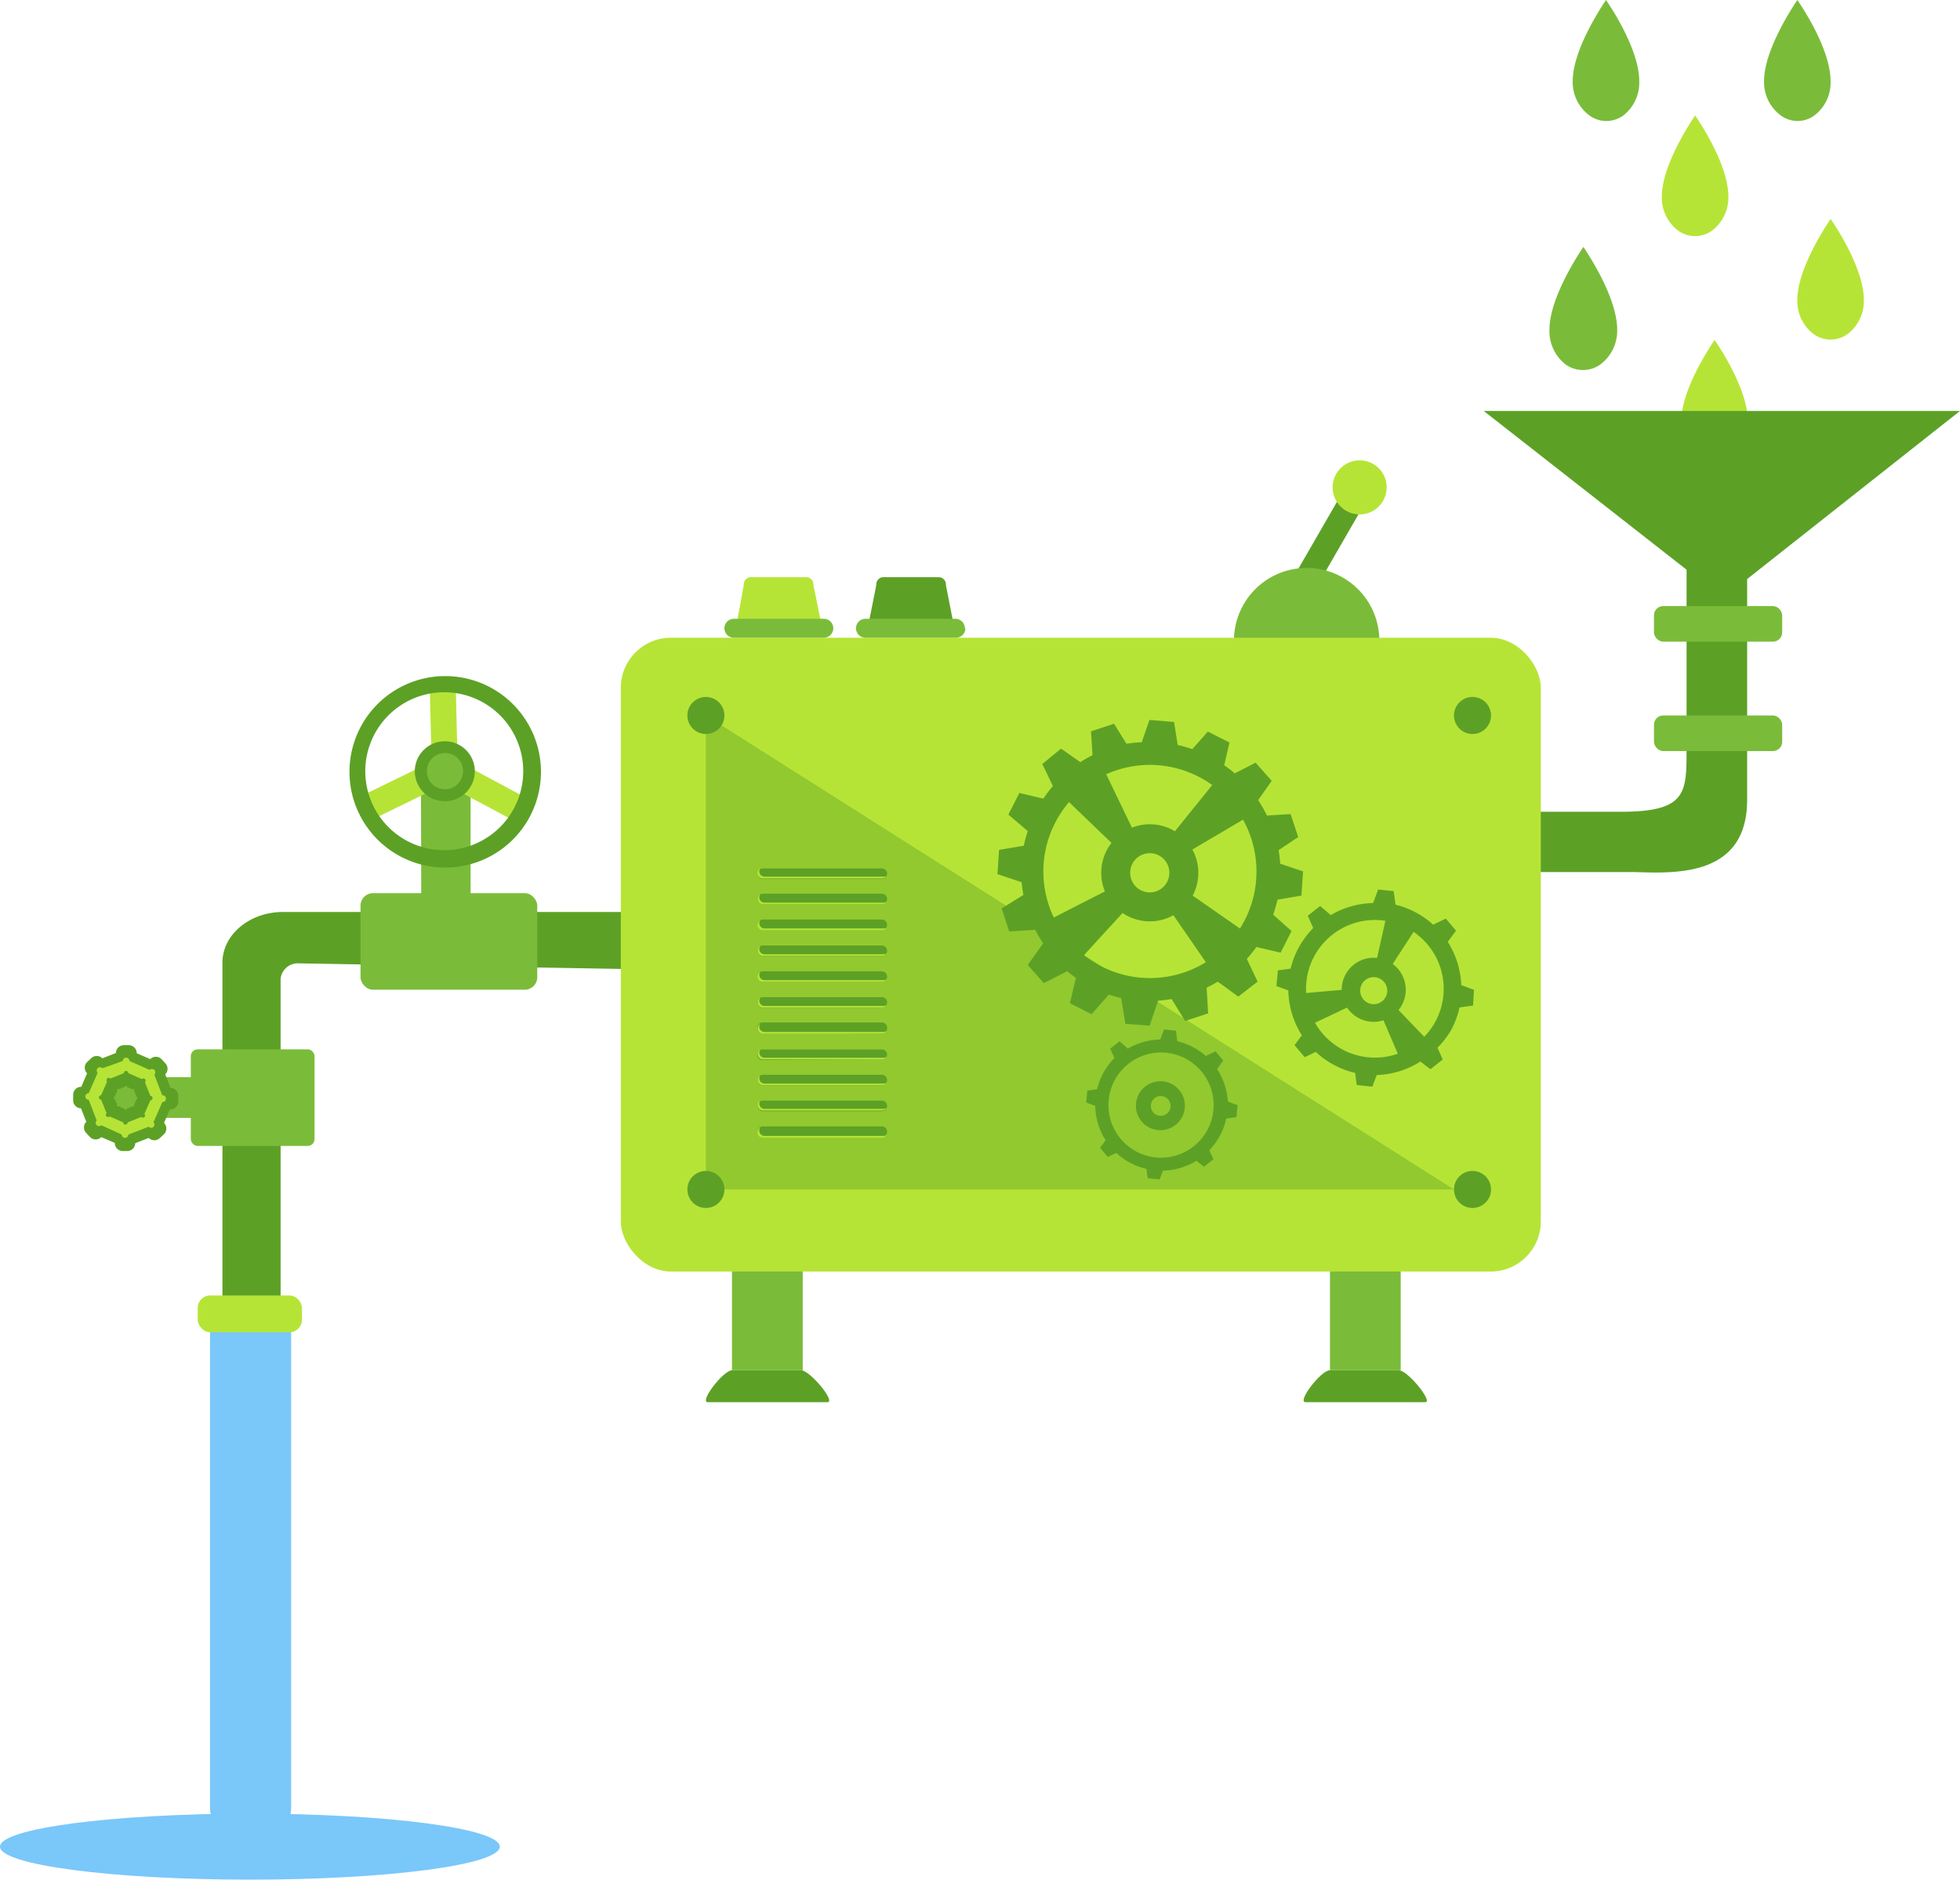 <svg xmlns="http://www.w3.org/2000/svg" viewBox="0 0 144.94 139"><defs><style>.cls-1{fill:#7ac7fa}.cls-2{fill:#7abc39}.cls-3{fill:#b6e436}.cls-4,.cls-5{fill:#5ca126}.cls-5{opacity:.4}</style></defs><title>Recurso 3</title><g id="Capa_2" data-name="Capa 2"><g id="Capa_1-2" data-name="Capa 1"><path class="cls-1" d="M15.53 96.92v36.69a3 3 0 0 0 3 3 3 3 0 0 0 3-3V96.92z"/><path id="_Trazado_" data-name="&amp;lt;Trazado&amp;gt;" class="cls-2" d="M118.76 8.95a2.14 2.14 0 0 0 1.24-.38A3.06 3.06 0 0 0 121.22 6c0-2.19-1.84-5.11-2.46-6-.62.93-2.46 3.84-2.46 6a3.06 3.06 0 0 0 1.24 2.54 2.15 2.15 0 0 0 1.22.41z"/><path id="_Trazado_2" data-name="&amp;lt;Trazado&amp;gt;" class="cls-3" d="M125.35 17.46a2.15 2.15 0 0 0 1.22-.38 3.06 3.06 0 0 0 1.24-2.54c0-2.19-1.84-5.11-2.46-6-.62.93-2.46 3.84-2.46 6a3.06 3.06 0 0 0 1.24 2.54 2.15 2.15 0 0 0 1.22.38z"/><path id="_Trazado_3" data-name="&amp;lt;Trazado&amp;gt;" class="cls-3" d="M135.37 25.11a2.14 2.14 0 0 0 1.22-.38 3.06 3.06 0 0 0 1.24-2.54c0-2.19-1.84-5.11-2.46-6-.62.93-2.46 3.84-2.46 6a3.06 3.06 0 0 0 1.24 2.54 2.15 2.15 0 0 0 1.22.38z"/><path id="_Trazado_4" data-name="&amp;lt;Trazado&amp;gt;" class="cls-2" d="M132.91 8.95a2.15 2.15 0 0 0 1.22-.38A3.05 3.05 0 0 0 135.37 6c0-2.19-1.84-5.11-2.46-6-.62.93-2.46 3.84-2.46 6a3.06 3.06 0 0 0 1.24 2.54 2.15 2.15 0 0 0 1.22.41z"/><path id="_Trazado_5" data-name="&amp;lt;Trazado&amp;gt;" class="cls-3" d="M126.79 34.06a2.15 2.15 0 0 0 1.22-.38 3.06 3.06 0 0 0 1.24-2.54c0-2.19-1.84-5.11-2.46-6-.62.93-2.46 3.84-2.46 6a3.06 3.06 0 0 0 1.24 2.54 2.15 2.15 0 0 0 1.22.38z"/><path id="_Trazado_6" data-name="&amp;lt;Trazado&amp;gt;" class="cls-2" d="M117.08 27.36a2.18 2.18 0 0 0 1.24-.39 3.11 3.11 0 0 0 1.27-2.58c0-2.23-1.87-5.19-2.5-6.13-.63.94-2.51 3.91-2.51 6.13a3.11 3.11 0 0 0 1.26 2.61 2.19 2.19 0 0 0 1.24.36z"/><path class="cls-4" d="M144.94 30.39h-35.22l15 11.74v13.2a2.29 2.29 0 0 0 0 .23c0 3.13-.08 4.47-4.86 4.47H108a2.23 2.23 0 1 0 0 4.46h12.92c3.07.1 8.28.32 8.28-5.35V42.82z"/><rect class="cls-2" x="122.31" y="44.82" width="9.48" height="2.63" rx=".68" ry=".68"/><rect class="cls-2" x="122.31" y="52.91" width="9.48" height="2.63" rx=".68" ry=".68"/><path class="cls-2" d="M10.02 79.66h5.51v3.01h-5.51zM31.13 58A1.84 1.84 0 0 1 33 56.17 1.84 1.84 0 0 1 34.8 58v12.82a1.84 1.84 0 0 1-1.8 1.84 1.84 1.84 0 0 1-1.84-1.84z"/><path class="cls-4" d="M20.93 67.44h30v4.3l-28.8-.5a1.28 1.28 0 0 0-1.38 1.16v25.36h-4.3V71.22c-.02-2.09 2-3.78 4.48-3.78z"/><rect class="cls-2" x="26.66" y="66.05" width="13.07" height="7.14" rx=".92" ry=".92"/><path class="cls-4" d="M13.19 81.46v-.41a.59.59 0 0 0-.58-.6l-.39-1a.59.59 0 0 0 0-.83l-.28-.3a.59.59 0 0 0-.83 0l-1-.43a.59.59 0 0 0-.58-.6h-.36a.59.59 0 0 0-.6.58l-1 .39a.59.59 0 0 0-.83 0l-.3.28a.59.59 0 0 0 0 .83l-.43 1a.59.59 0 0 0-.6.58v.41a.59.59 0 0 0 .58.6l.39 1a.59.59 0 0 0 0 .83l.28.3a.59.59 0 0 0 .83 0l1 .43a.59.59 0 0 0 .58.6h.33a.59.59 0 0 0 .6-.58l1-.39a.59.59 0 0 0 .83 0l.3-.28a.59.59 0 0 0 0-.83l.43-1a.59.59 0 0 0 .63-.58z"/><path class="cls-3" d="M12.27 81.23A.24.24 0 0 0 12 81l-.59-1.53a.24.24 0 0 0-.34-.35l-1.5-.66a.24.24 0 1 0-.49 0L7.57 79a.24.24 0 0 0-.35.34l-.66 1.5a.24.24 0 1 0 0 .49l.59 1.53a.24.24 0 1 0 .34.35L9 83.9a.24.24 0 0 0 .49 0l1.51-.58a.24.24 0 0 0 .17.08.24.24 0 0 0 .18-.41l.66-1.5a.24.24 0 0 0 .26-.26z"/><path class="cls-4" d="M11.28 81.21a.16.16 0 0 0-.16-.17l-.4-1a.16.16 0 0 0-.23-.24l-1-.44a.16.16 0 0 0-.33 0l-1 .4a.16.16 0 1 0-.24.23l-.44 1a.16.16 0 1 0 0 .33l.4 1a.16.16 0 1 0 .23.24l1 .44a.16.16 0 0 0 .33 0l1-.4a.16.16 0 1 0 .24-.23l.44-1a.16.16 0 0 0 .16-.16z"/><path class="cls-2" d="M10.17 81.19a.07.07 0 0 0-.07-.07l-.18-.45a.07.07 0 0 0-.1-.1l-.45-.2a.07.07 0 0 0-.07-.07.07.07 0 0 0-.07.07l-.45.18a.07.07 0 0 0-.1.1l-.2.45a.07.07 0 0 0 0 .15l.18.45a.07.07 0 0 0 0 .1h.1l.45.2a.07.07 0 1 0 .14 0l.45-.18h.1a.07.07 0 0 0 0-.1l.2-.44a.07.07 0 0 0 .07-.09z"/><path class="cls-3" transform="rotate(-1.39 32.737 53.988)" d="M31.86 50.76h1.92v6.31h-1.92z"/><path class="cls-3" transform="rotate(-61.84 36.154 58.62)" d="M35.2 55.47h1.92v6.31H35.2z"/><path class="cls-3" transform="rotate(-26 29.757 58.447)" d="M26.61 57.49h6.31v1.92h-6.31z"/><path class="cls-4" d="M32.73 50A7.08 7.08 0 1 0 40 56.86 7.08 7.08 0 0 0 32.73 50zM33 62.87a5.84 5.84 0 1 1 5.69-6 5.84 5.84 0 0 1-5.69 6z"/><circle class="cls-4" cx="32.9" cy="57.03" r="2.22" transform="rotate(-1.39 33.109 57.29)"/><circle class="cls-2" cx="32.9" cy="57.03" r="1.34" transform="rotate(-1.39 32.702 56.874)"/><rect class="cls-2" x="14.11" y="77.6" width="9.15" height="7.14" rx=".5" ry=".5"/><path class="cls-4" transform="rotate(-60.01 98.4 39.758)" d="M94.87 38.84h7.06v1.84h-7.06z"/><circle class="cls-3" cx="100.54" cy="36.05" r="2" transform="rotate(-5.31 100.444 35.994)"/><path class="cls-2" d="M96.62 42a5.37 5.37 0 0 0-5.37 5.37H102A5.37 5.37 0 0 0 96.62 42z"/><rect class="cls-3" x="14.62" y="95.8" width="7.71" height="2.72" rx=".92" ry=".92"/><path class="cls-4" d="M61.19 103.69h-8.85c-.65 0 1.14-2.36 1.8-2.36h5.1c.65 0 2.6 2.36 1.95 2.36zM105.4 103.69h-8.86c-.65 0 1.14-2.36 1.8-2.36h5.1c.66 0 2.56 2.36 1.96 2.36z"/><path class="cls-2" d="M54.13 92.99h5.23v8.34h-5.23zM98.35 92.99h5.23v8.34h-5.23z"/><rect class="cls-3" x="45.91" y="47.16" width="68.03" height="46.87" rx="3.7" ry="3.7"/><path class="cls-3" d="M60.81 46.49a.6.6 0 0 1-.6.59H55a.6.6 0 0 1-.59-.59l.59-3.22a.55.55 0 0 1 .48-.59h4.19a.55.55 0 0 1 .48.59z"/><path class="cls-2" d="M61.62 46.46a.7.7 0 0 1-.7.7h-6.65a.7.7 0 0 1-.7-.7.7.7 0 0 1 .7-.7h6.65a.7.7 0 0 1 .7.7z"/><path class="cls-4" d="M70.58 46.49a.6.6 0 0 1-.6.59h-5.23a.59.59 0 0 1-.59-.59l.64-3.22a.55.55 0 0 1 .48-.59h4.19a.55.55 0 0 1 .48.59z"/><path class="cls-2" d="M71.39 46.46a.7.7 0 0 1-.7.7H64a.7.7 0 0 1-.7-.7.7.7 0 0 1 .7-.7h6.65a.7.7 0 0 1 .7.7z"/><path class="cls-5" d="M52.2 52.91v35.05h55.32L52.2 52.91z"/><path class="cls-4" d="M75.38 58.64l-.81 1.6L76 61.46a9.53 9.53 0 0 0-.29 1.08l-1.83.31-.12 1.79 1.79.6a9.44 9.44 0 0 0 .13.94l-1.61 1 .56 1.7 1.92-.12a9.55 9.55 0 0 0 .59 1L76 71.36l1.19 1.34 1.73-.88c.21.17.42.34.64.49l-.44 1.88 1.6.81L82 73.55q.45.15.91.26l.31 1.9 1.79.14.63-1.85a9.83 9.83 0 0 0 1-.12l1 1.62 1.7-.56-.11-1.9q.42-.2.82-.45l1.52 1.11L93 72.59l-.8-1.68a9.49 9.49 0 0 0 .71-.88l1.79.42.81-1.6-1.36-1.21a9.65 9.65 0 0 0 .32-1.11l1.77-.3.12-1.79-1.69-.57a9.76 9.76 0 0 0-.12-1L96 61.9l-.56-1.7-1.75.11a9.65 9.65 0 0 0-.65-1.14l1-1.43-1.19-1.34-1.54.79a9.67 9.67 0 0 0-.78-.6l.39-1.68-1.6-.81-1.15 1.3a9.61 9.61 0 0 0-1.08-.31l-.27-1.7-1.82-.15-.57 1.65a9.68 9.68 0 0 0-1.13.11l-.92-1.48-1.7.56.11 1.77a9.56 9.56 0 0 0-.9.51l-1.43-1-1.38 1.14.78 1.63a9.52 9.52 0 0 0-.71.93zm13.24-1.21A7.88 7.88 0 1 1 78 60.9a7.87 7.87 0 0 1 10.62-3.47z"/><path class="cls-4" d="M84.02 61.86l-1.31.97-4.1-3.94 2.93-2.18 2.48 5.15zM87.55 63.19l-1.07-1.22 3.57-4.42 2.42 2.74-4.92 2.9zM82.82 65.35l1 1.28-3.84 4.2-2.25-2.88 5.09-2.6zM86.12 66.74l1.14-1.16 4.67 3.25-2.56 2.61-3.25-4.7z"/><path class="cls-4" d="M83.35 67.72a3.59 3.59 0 1 0-1.5-4.85 3.59 3.59 0 0 0 1.5 4.85zm2.33-4.47a1.45 1.45 0 1 1-1.95.64 1.45 1.45 0 0 1 1.95-.64zM107.31 76.17a6.39 6.39 0 0 0 .62-1.67l1-.14.07-1.16-.94-.35a6.43 6.43 0 0 0-1-3.2l.61-.83-.75-.89-.94.45a6.43 6.43 0 0 0-2.78-1.48l-.14-1-1.15-.12-.37 1a6.44 6.44 0 0 0-3.13.89l-.79-.67-.91.72.4.91a6.41 6.41 0 0 0-1.67 3l-.94.13-.11 1.16.88.32a6.43 6.43 0 0 0 1 3.32l-.54.73.75.89.82-.39a6.43 6.43 0 0 0 2.91 1.55l.12.9 1.15.12.33-.86a6.43 6.43 0 0 0 3.23-1l.74.57.91-.72-.39-.87a6.42 6.42 0 0 0 1.01-1.31zm-8.06 1.43a5.09 5.09 0 1 1 6.9-2.06 5.09 5.09 0 0 1-6.9 2.06z"/><path class="cls-4" d="M102.74 71.67l-1-.41.82-3.67 2.24.91-2.06 3.17zM100.03 73.13l.3 1.04-3.4 1.61-.66-2.32 3.76-.33zM102 74.74l.89-.6 2.6 2.71-2 1.36-1.49-3.47z"/><path class="cls-4" d="M99.77 74.72a2.37 2.37 0 1 0 .29-3.34 2.37 2.37 0 0 0-.29 3.34zm2.54-2.15a1 1 0 1 1-1.35-.09 1 1 0 0 1 1.34.08zM90.2 84a4.9 4.9 0 0 0 .48-1.28l.75-.11.09-.88-.72-.27a4.92 4.92 0 0 0-.8-2.4l.46-.63-.57-.68-.72.34A4.92 4.92 0 0 0 87.06 77l-.1-.78-.88-.09-.28.74a4.92 4.92 0 0 0-2.4.68l-.61-.55-.69.55.31.69a4.9 4.9 0 0 0-1.28 2.31l-.72.1-.09.88.67.25a4.92 4.92 0 0 0 .77 2.54l-.41.56.57.68.63-.3a4.93 4.93 0 0 0 2.23 1.18l.09.69.88.09.25-.65a4.93 4.93 0 0 0 2.47-.73l.57.44.69-.55-.3-.67A4.91 4.91 0 0 0 90.2 84zM84 85.14a3.89 3.89 0 1 1 5.28-1.57A3.89 3.89 0 0 1 84 85.14z"/><path class="cls-4" d="M84.43 82.94a1.81 1.81 0 1 0 .22-2.56 1.81 1.81 0 0 0-.22 2.56zm1.94-1.65a.73.73 0 1 1-1-.07.73.73 0 0 1 1 .07z"/><circle class="cls-4" cx="52.2" cy="52.91" r="1.37"/><circle class="cls-4" cx="52.2" cy="87.96" r="1.37"/><circle class="cls-4" cx="108.89" cy="87.96" r="1.37"/><circle class="cls-4" cx="108.89" cy="52.91" r="1.37"/><path class="cls-4" d="M65.21 84.08a.39.39 0 0 0 .39-.39.39.39 0 0 0-.39-.39h-8.8a.39.39 0 0 0-.39.39.39.39 0 0 0 .39.39z"/><path class="cls-3" d="M65.34 84h-8.8a.39.39 0 0 1-.33-.6.39.39 0 0 0 .21.73h8.8a.39.39 0 0 0 .33-.19.39.39 0 0 1-.21.06z"/><path class="cls-4" d="M65.21 82.17a.39.39 0 0 0 .39-.39.39.39 0 0 0-.39-.39h-8.8a.39.39 0 0 0-.39.39.39.39 0 0 0 .39.39z"/><path class="cls-3" d="M65.34 82h-8.8a.39.39 0 0 1-.39-.39.39.39 0 0 1 .06-.21.39.39 0 0 0 .21.72h8.8a.39.39 0 0 0 .33-.19.39.39 0 0 1-.21.07z"/><path class="cls-4" d="M65.21 80.26a.39.39 0 0 0 .39-.39.39.39 0 0 0-.39-.39h-8.8a.39.39 0 0 0-.39.39.39.39 0 0 0 .39.39z"/><path class="cls-3" d="M65.34 80.13h-8.8a.39.39 0 0 1-.33-.6.39.39 0 0 0 .21.72h8.8a.39.39 0 0 0 .33-.19.39.39 0 0 1-.21.07z"/><path class="cls-4" d="M65.21 78.34a.39.39 0 0 0 .39-.34.39.39 0 0 0-.39-.39h-8.8A.39.39 0 0 0 56 78a.39.39 0 0 0 .39.39z"/><path class="cls-3" d="M65.34 78.22h-8.8a.39.39 0 0 1-.39-.39.39.39 0 0 1 .06-.21.39.39 0 0 0 .21.72h8.8a.39.39 0 0 0 .33-.19.39.39 0 0 1-.21.07z"/><path class="cls-4" d="M65.21 76.43a.39.39 0 0 0 .39-.43.39.39 0 0 0-.39-.39h-8.8A.39.39 0 0 0 56 76a.39.39 0 0 0 .39.39z"/><path class="cls-3" d="M65.34 76.31h-8.8a.39.39 0 0 1-.33-.6.39.39 0 0 0 .21.72h8.8a.39.39 0 0 0 .33-.19.39.39 0 0 1-.21.07z"/><path class="cls-4" d="M65.21 74.52a.39.39 0 0 0 .39-.39.39.39 0 0 0-.39-.39h-8.8a.39.39 0 0 0-.39.39.39.39 0 0 0 .39.39z"/><path class="cls-3" d="M65.34 74.39h-8.8a.39.39 0 0 1-.33-.6.39.39 0 0 0 .21.72h8.8a.39.39 0 0 0 .33-.19.39.39 0 0 1-.21.07z"/><path class="cls-4" d="M65.21 72.61a.39.39 0 0 0 .39-.39.39.39 0 0 0-.39-.39h-8.8a.39.39 0 0 0-.39.39.39.39 0 0 0 .39.39z"/><path class="cls-3" d="M65.34 72.48h-8.8a.39.39 0 0 1-.33-.6.39.39 0 0 0 .21.73h8.8a.39.39 0 0 0 .33-.19.39.39 0 0 1-.21.06z"/><path class="cls-4" d="M65.21 70.7a.39.39 0 0 0 .39-.39.39.39 0 0 0-.39-.39h-8.8a.39.39 0 0 0-.39.39.39.39 0 0 0 .39.39z"/><path class="cls-3" d="M65.34 70.57h-8.8a.39.39 0 0 1-.33-.6.39.39 0 0 0 .21.72h8.8a.39.39 0 0 0 .33-.19.38.38 0 0 1-.21.07z"/><path class="cls-4" d="M65.21 68.78a.39.39 0 0 0 .39-.39.39.39 0 0 0-.39-.39h-8.8a.39.39 0 0 0-.39.39.39.39 0 0 0 .39.39z"/><path class="cls-3" d="M65.34 68.66h-8.8a.39.39 0 0 1-.33-.6.39.39 0 0 0 .21.73h8.8a.39.39 0 0 0 .33-.19.39.39 0 0 1-.21.06z"/><path class="cls-4" d="M65.21 66.87a.39.39 0 0 0 .39-.39.39.39 0 0 0-.39-.39h-8.8a.39.39 0 0 0-.39.39.39.39 0 0 0 .39.39z"/><path class="cls-3" d="M65.34 66.75h-8.8a.39.39 0 0 1-.33-.6.39.39 0 0 0 .21.72h8.8a.39.39 0 0 0 .33-.19.39.39 0 0 1-.21.07z"/><path class="cls-4" d="M65.21 65a.39.39 0 0 0 .39-.39.39.39 0 0 0-.39-.39h-8.8a.39.39 0 0 0-.39.39.39.39 0 0 0 .39.39z"/><path class="cls-3" d="M65.34 64.83h-8.8a.39.39 0 0 1-.33-.6.39.39 0 0 0 .21.73h8.8a.39.39 0 0 0 .33-.19.39.39 0 0 1-.21.06z"/><ellipse class="cls-1" cx="18.48" cy="136.56" rx="18.48" ry="2.44"/></g></g></svg>
